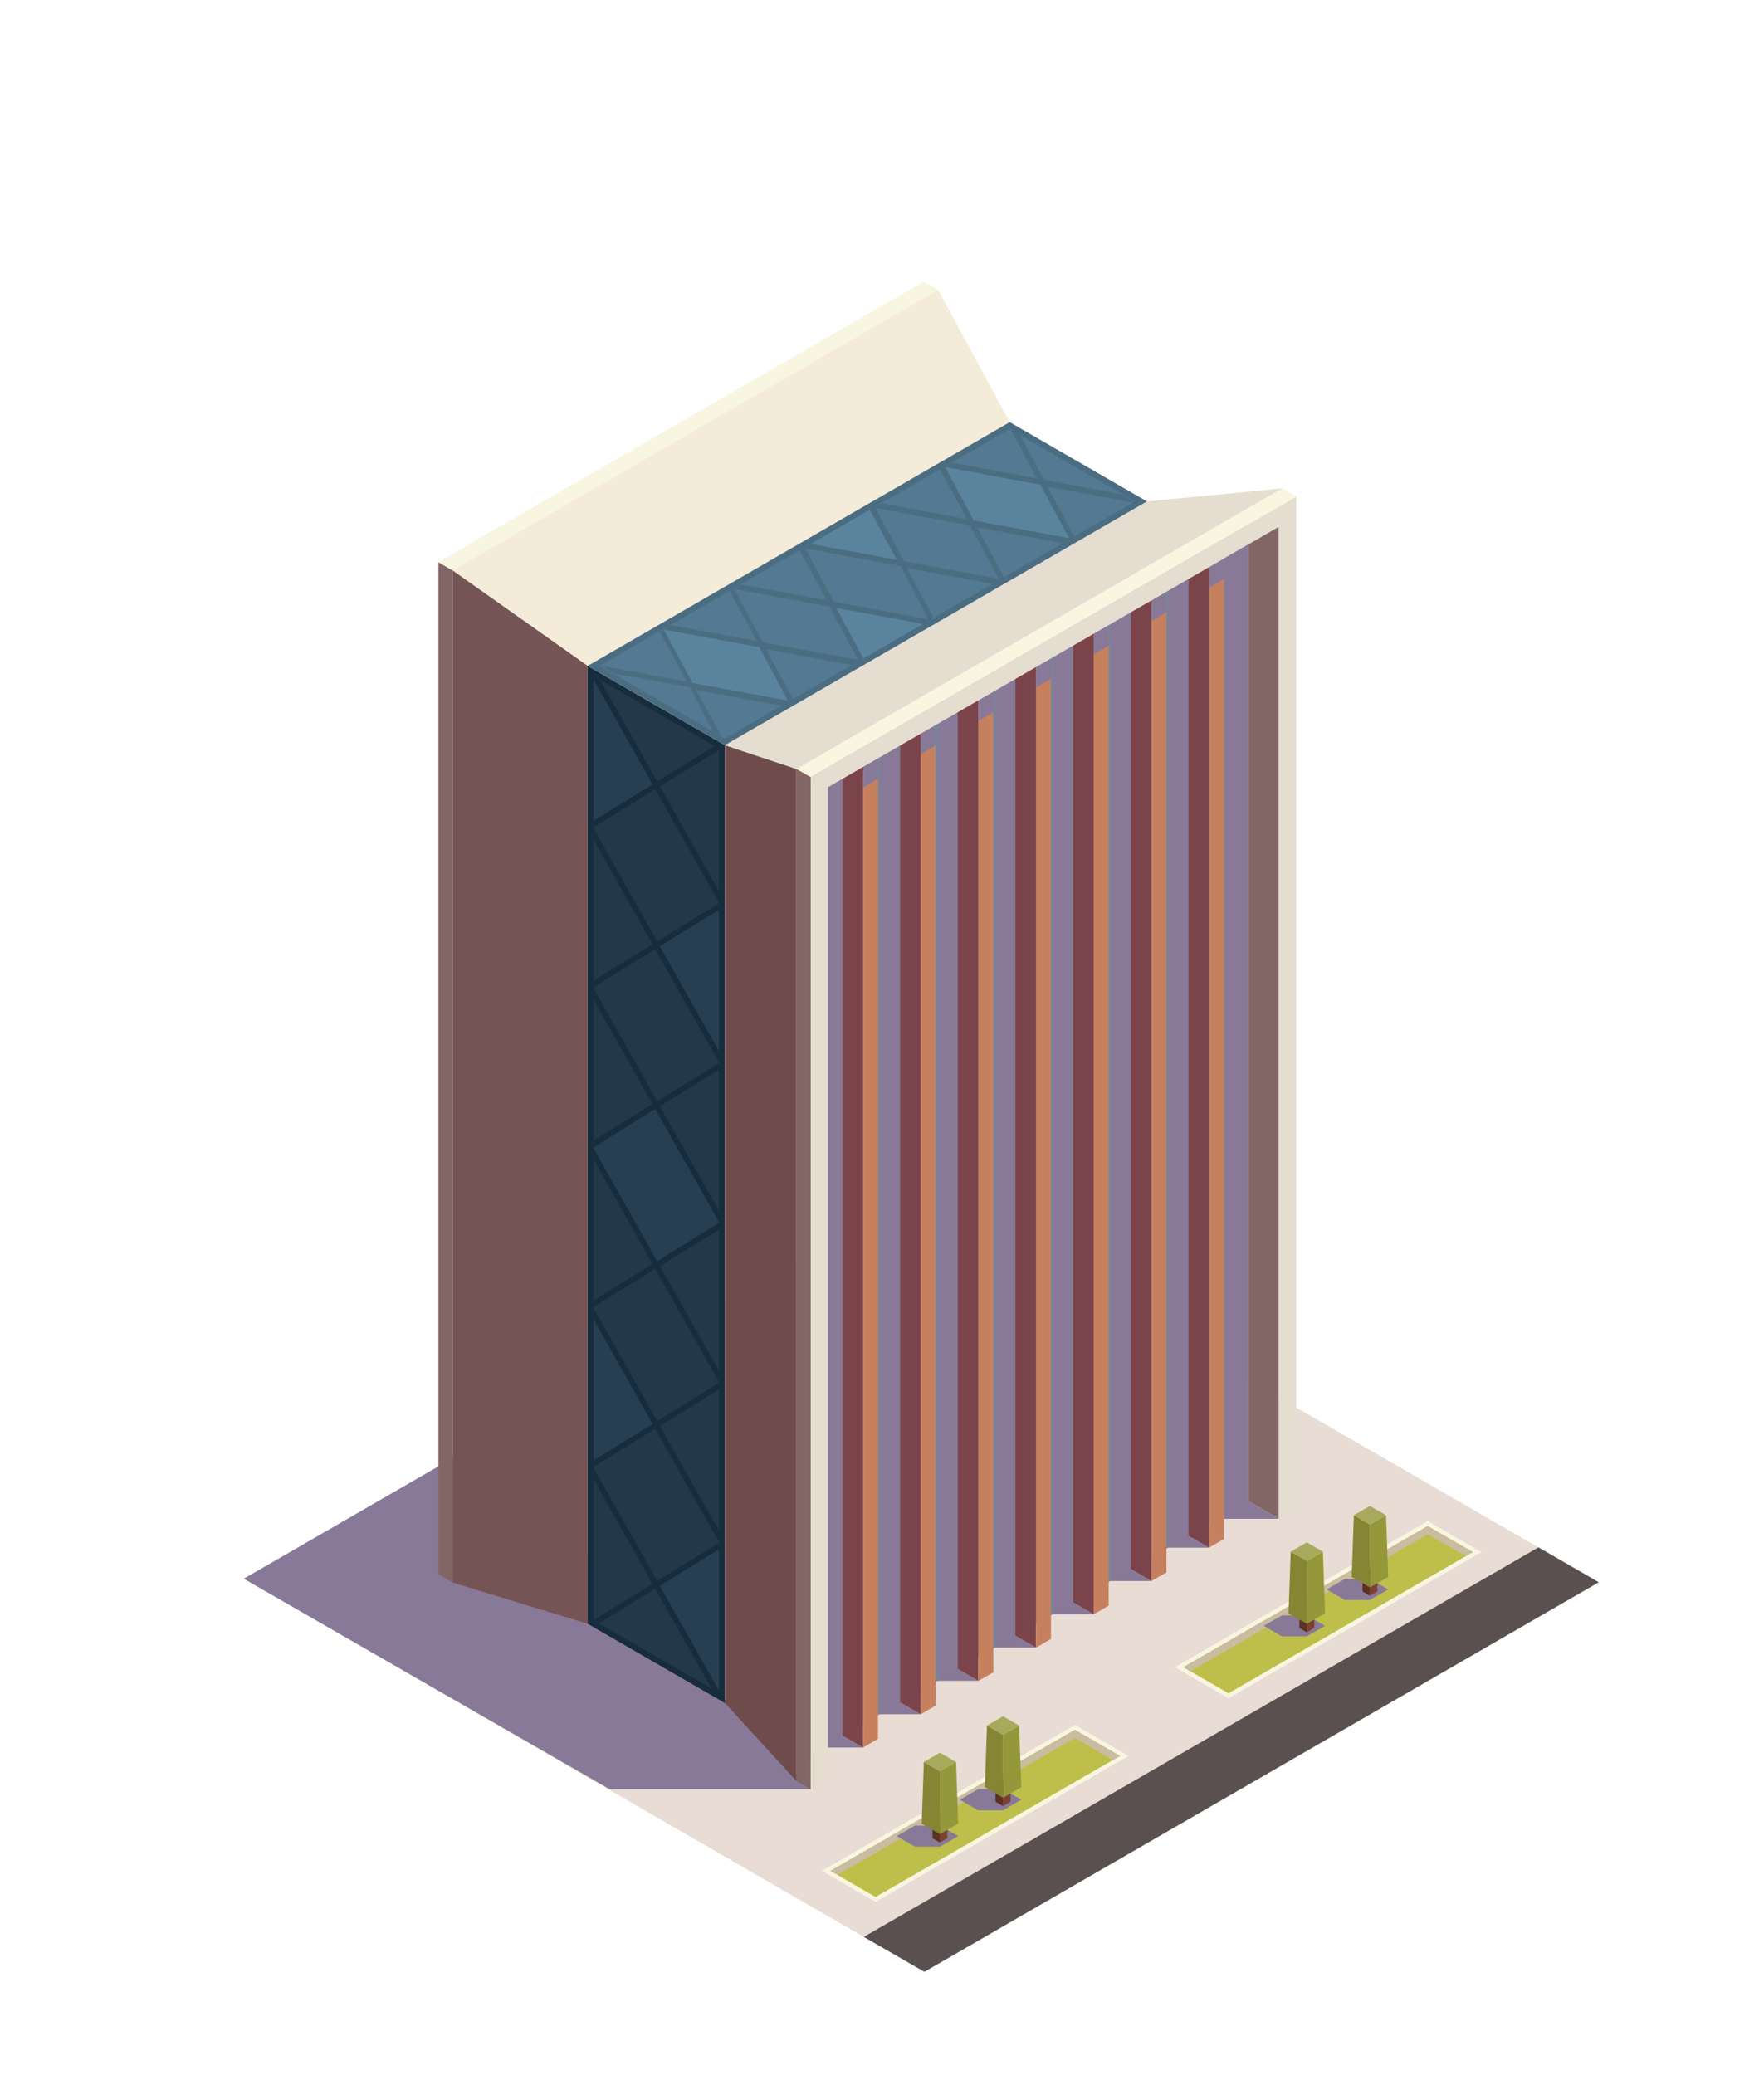 <svg xmlns="http://www.w3.org/2000/svg" viewBox="0 0 130.45 153.42"><defs><style>.cls-1{isolation:isolate;}.cls-2{fill:#e8dcd5;}.cls-3{fill:#f8f6e1;}.cls-4{fill:#bebf4a;}.cls-5{fill:#5a504f;}.cls-6{fill:#c9bca1;}.cls-7{fill:#897998;mix-blend-mode:multiply;}.cls-8{fill:#826565;}.cls-9{fill:#6c8a9d;}.cls-10{fill:#7b444a;}.cls-11{fill:#c7805e;}.cls-12{fill:#172c3d;}.cls-13{fill:#23394a;}.cls-14{fill:#6e4c4c;}.cls-15{fill:#f4ecd9;}.cls-16{fill:#e5ded0;}.cls-17{fill:#4a6d82;}.cls-18{fill:#537a92;}.cls-19{fill:#745454;}.cls-20{fill:#273f52;}.cls-21{fill:#5a849e;}.cls-22{fill:#7c412f;}.cls-23{fill:#5c3023;}.cls-24{fill:#94983a;}.cls-25{fill:#868533;}.cls-26{fill:#a7aa5c;}</style></defs><title>inside-b</title><g class="cls-1"><g id="layer"><polygon class="cls-2" points="118.23 116.98 68.36 145.78 63.88 143.2 18.03 116.72 67.91 87.93 113.77 114.4 118.23 116.98"/><polygon class="cls-3" points="83.46 129.82 64.75 140.61 60.78 138.32 79.49 127.53 83.46 129.82"/><polygon class="cls-4" points="61.41 138.32 79.49 127.89 82.83 129.82 64.75 140.25 61.41 138.32"/><polygon class="cls-3" points="109.55 114.75 90.85 125.55 86.88 123.26 105.58 112.46 109.55 114.75"/><polygon class="cls-4" points="87.51 123.26 105.58 112.83 108.92 114.75 90.85 125.19 87.51 123.26"/><polygon class="cls-5" points="118.23 116.98 68.36 145.78 63.88 143.2 113.77 114.4 118.23 116.98"/><polygon class="cls-6" points="105.58 113.43 108.4 115.05 108.92 114.75 105.58 112.83 87.51 123.26 88.03 123.56 105.58 113.43"/><polygon class="cls-6" points="79.49 127.89 61.41 138.32 61.93 138.62 79.49 128.49 82.31 130.12 82.83 129.82 79.49 127.89"/><polygon class="cls-7" points="59.95 132.28 45.09 132.28 18.03 116.72 35.44 106.67 59.95 132.28"/><polygon class="cls-8" points="92.32 39.7 92.32 110.99 94.57 112.29 94.57 37.46 92.32 39.7"/><polygon class="cls-9" points="92.32 37.65 92.32 110.99 58.98 130.24 58.98 56.9 92.32 37.65"/><polygon class="cls-7" points="89.41 114.42 86.37 114.42 86.37 43.55 87.89 42.81 87.89 113.55 89.41 114.42"/><polygon class="cls-7" points="85.15 116.89 82.11 116.89 82.11 46.02 83.63 45.27 83.63 116.01 85.15 116.89"/><polygon class="cls-7" points="80.88 119.35 77.84 119.35 77.84 48.48 79.36 47.73 79.36 118.47 80.88 119.35"/><polygon class="cls-7" points="76.62 121.81 73.58 121.81 73.58 50.94 75.09 50.19 75.09 120.94 76.62 121.81"/><polygon class="cls-7" points="72.35 124.27 69.31 124.27 69.31 53.4 70.83 52.66 70.83 123.4 72.35 124.27"/><polygon class="cls-7" points="68.09 126.74 65.05 126.74 65.05 55.87 66.56 55.12 66.56 125.86 68.09 126.74"/><polygon class="cls-7" points="63.82 129.2 60.78 129.2 60.78 58.33 62.3 57.58 62.3 128.32 63.82 129.2"/><polygon class="cls-10" points="87.89 40.77 89.41 41.65 89.41 114.42 87.89 113.55 87.89 40.77"/><polygon class="cls-11" points="90.52 41.01 89.41 41.65 89.41 114.42 90.52 113.78 90.52 41.01"/><polygon class="cls-7" points="90.52 41.01 89.41 41.65 89.41 43.45 90.52 42.81 90.52 41.01"/><polygon class="cls-10" points="83.63 43.23 85.15 44.11 85.15 116.89 83.63 116.01 83.63 43.23"/><polygon class="cls-11" points="86.26 43.47 85.15 44.11 85.15 116.89 86.26 116.25 86.26 43.47"/><polygon class="cls-7" points="86.26 43.47 85.15 44.11 85.15 45.91 86.26 45.27 86.26 43.47"/><polygon class="cls-10" points="79.36 45.7 80.88 46.57 80.88 119.35 79.36 118.47 79.36 45.7"/><polygon class="cls-11" points="81.99 45.93 80.88 46.57 80.88 119.35 81.99 118.71 81.99 45.93"/><polygon class="cls-7" points="81.99 45.93 80.88 46.57 80.88 48.37 81.99 47.73 81.99 45.93"/><polygon class="cls-10" points="75.09 48.16 76.62 49.03 76.62 121.81 75.09 120.94 75.09 48.16"/><polygon class="cls-11" points="77.72 48.4 76.62 49.03 76.62 121.81 77.72 121.17 77.72 48.4"/><polygon class="cls-7" points="77.72 48.4 76.62 49.03 76.62 50.83 77.72 50.19 77.72 48.4"/><polygon class="cls-10" points="70.83 50.62 72.35 51.5 72.35 124.27 70.83 123.4 70.83 50.62"/><polygon class="cls-11" points="73.46 50.86 72.35 51.5 72.35 124.27 73.46 123.64 73.46 50.86"/><polygon class="cls-7" points="73.46 50.86 72.35 51.5 72.35 53.3 73.46 52.66 73.46 50.86"/><polygon class="cls-10" points="66.56 53.08 68.09 53.96 68.09 126.74 66.56 125.86 66.56 53.08"/><polygon class="cls-11" points="69.19 53.32 68.09 53.96 68.09 126.74 69.19 126.1 69.19 53.32"/><polygon class="cls-7" points="69.19 53.32 68.09 53.96 68.09 55.76 69.19 55.12 69.19 53.32"/><polygon class="cls-10" points="62.3 55.55 63.82 56.42 63.82 129.2 62.3 128.32 62.3 55.55"/><polygon class="cls-11" points="64.93 55.78 63.82 56.42 63.82 129.2 64.93 128.56 64.93 55.78"/><polygon class="cls-7" points="64.93 55.78 63.82 56.42 63.82 58.22 64.93 57.58 64.93 55.78"/><polygon class="cls-12" points="53.61 125.91 53.61 55.09 43.46 49.23 43.46 120.05 53.61 125.91"/><polygon class="cls-13" points="43.9 119.8 43.9 49.99 53.17 55.34 53.17 125.15 43.9 119.8"/><polygon class="cls-12" points="53.17 102.73 53.17 102.24 48.6 105.06 43.9 96.72 43.9 97.55 48.25 105.28 43.9 107.96 43.9 108.44 48.45 105.64 53.17 114 53.17 113.16 48.8 105.42 53.17 102.73"/><polygon class="cls-12" points="48.25 57.99 43.9 60.67 43.9 61.16 48.45 58.35 53.17 66.72 53.17 65.88 48.8 58.14 53.17 55.45 53.17 55.34 52.85 55.16 48.6 57.78 44.37 50.26 43.9 49.99 43.9 50.27 48.25 57.99"/><polygon class="cls-12" points="48.8 117.24 53.17 114.55 53.17 114.06 48.6 116.88 43.9 108.53 43.9 109.37 48.25 117.09 43.9 119.78 43.9 119.8 44.29 120.02 48.45 117.45 52.61 124.82 53.17 125.15 53.17 124.98 48.8 117.24"/><polygon class="cls-12" points="53.17 90.91 53.17 90.42 48.6 93.24 43.9 84.89 43.9 85.73 48.25 93.45 43.9 96.14 43.9 96.62 48.45 93.81 53.17 102.18 53.17 101.34 48.8 93.6 53.17 90.91"/><polygon class="cls-12" points="53.17 67.27 53.17 66.78 48.6 69.6 43.9 61.25 43.9 62.09 48.25 69.81 43.9 72.5 43.9 72.98 48.45 70.17 53.17 78.54 53.17 77.7 48.8 69.96 53.17 67.27"/><polygon class="cls-12" points="53.17 79.09 53.17 78.6 48.6 81.42 43.9 73.07 43.9 73.91 48.25 81.63 43.9 84.32 43.9 84.8 48.45 81.99 53.17 90.36 53.17 89.52 48.8 81.78 53.17 79.09"/><polygon class="cls-14" points="53.61 125.91 53.61 55.09 58.9 56.85 58.9 131.68 53.61 125.91"/><polygon class="cls-15" points="68.33 20.83 69.38 21.43 74.67 31.21 43.46 49.23 33.47 42.17 32.42 41.56 68.33 20.83"/><polygon class="cls-16" points="53.61 55.09 84.82 37.07 94.81 36.11 95.86 36.72 59.95 57.45 58.9 56.85 53.61 55.09"/><polygon class="cls-17" points="53.61 55.09 84.82 37.07 74.67 31.21 43.46 49.23 53.61 55.09"/><polygon class="cls-18" points="44.34 49.23 74.67 31.72 83.94 37.07 53.61 54.59 44.34 49.23"/><path class="cls-17" d="M75.42,32.15l-.68-.39,1.94,3.61L70.37,34.2l-.86.5,2,3.68-6.32-1.17-.86.49,2,3.68L60,40.21l-.86.49,2,3.68-6.33-1.17-.85.49,2,3.69-6.33-1.17-.85.49,2,3.68-6.33-1.17h0l1,.59,5.58,1L52.65,54l.68.39L51.46,51l6.39,1.19.81-.47-2-3.72,6.39,1.18.81-.46-2-3.72,6.39,1.18.81-.47-2-3.72,6.4,1.19.8-.47-2-3.72,6.4,1.18.8-.46-2-3.73,6.41,1.19.08,0L83,36.55,77.2,35.47ZM58.26,51.79l-7-1.3-2.12-3.94,7,1.3Zm5.2-3-7.05-1.31-2.12-3.94,7.05,1.31Zm5.2-3-7-1.31-2.12-3.94,7.05,1.3Zm5.19-3-7-1.3-2.12-3.94,7,1.3Zm5.2-3-7-1.31-2.12-3.94,7,1.31Z"/><polygon class="cls-16" points="95.86 36.72 95.86 111.55 94.57 112.29 94.57 38.95 61.23 58.2 61.23 131.54 59.95 132.28 59.95 57.45 95.86 36.72"/><polygon class="cls-8" points="58.9 56.85 58.9 131.68 59.95 132.28 59.95 57.45 58.9 56.85"/><polygon class="cls-8" points="32.42 41.56 32.42 116.39 33.47 117 33.47 42.17 32.42 41.56"/><polygon class="cls-19" points="33.47 42.17 43.46 49.23 43.46 120.05 33.47 117 33.47 42.17"/><polygon class="cls-3" points="33.47 42.17 69.38 21.43 68.33 20.83 32.42 41.56 33.47 42.17"/><polygon class="cls-3" points="59.95 57.45 95.86 36.72 94.81 36.11 58.9 56.85 59.95 57.45"/><polygon class="cls-7" points="94.57 112.29 90.52 112.29 90.52 41.29 92.32 40.25 92.32 110.99 94.57 112.29"/><polygon class="cls-20" points="43.9 50.27 48.25 57.99 43.9 60.67 43.9 50.27"/><polygon class="cls-20" points="53.17 67.27 48.8 69.96 53.17 77.7 53.17 67.27"/><polygon class="cls-20" points="48.45 81.99 43.9 84.89 48.6 93.24 53.17 90.36 48.45 81.99"/><polygon class="cls-20" points="43.9 97.55 48.25 105.28 43.9 107.96 43.9 97.55"/><polygon class="cls-20" points="53.17 114.55 48.8 117.24 53.17 124.98 53.17 114.55"/><polygon class="cls-21" points="49.09 46.55 51.21 50.49 58.26 51.79 56.14 47.85 49.09 46.55"/><polygon class="cls-21" points="61.86 44.95 63.86 48.67 68.25 46.13 61.86 44.95"/><polygon class="cls-21" points="59.97 40.21 66.29 41.38 64.31 37.7 59.97 40.21"/><polygon class="cls-21" points="69.89 34.53 72 38.47 79.05 39.78 76.93 35.84 69.89 34.53"/><polygon class="cls-7" points="74.18 132.28 72.33 132.28 70.98 133.06 72.33 133.84 74.18 133.84 75.53 133.06 74.18 132.28"/><polygon class="cls-22" points="74.18 133.53 74.73 133.21 74.73 131.23 74.18 131.55 74.18 133.53"/><polygon class="cls-23" points="74.18 133.53 73.62 133.21 73.62 131.23 74.18 131.55 74.18 133.53"/><polygon class="cls-24" points="74.18 132.91 75.53 132.13 75.36 127.57 74.18 128.26 74.18 132.91"/><polygon class="cls-25" points="74.18 132.91 72.83 132.13 72.99 127.57 74.18 128.26 74.18 132.91"/><polygon class="cls-26" points="74.18 128.26 72.99 127.57 74.18 126.89 75.36 127.57 74.18 128.26"/><polygon class="cls-7" points="69.51 134.97 67.66 134.97 66.31 135.75 67.66 136.53 69.51 136.53 70.86 135.75 69.51 134.97"/><polygon class="cls-22" points="69.51 136.22 70.06 135.91 70.06 133.93 69.51 134.25 69.51 136.22"/><polygon class="cls-23" points="69.51 136.22 68.96 135.91 68.96 133.93 69.51 134.25 69.51 136.22"/><polygon class="cls-24" points="69.51 135.6 70.86 134.82 70.7 130.27 69.51 130.95 69.51 135.6"/><polygon class="cls-25" points="69.51 135.6 68.16 134.82 68.32 130.27 69.51 130.95 69.51 135.6"/><polygon class="cls-26" points="69.51 130.95 68.32 130.27 69.51 129.58 70.7 130.27 69.51 130.95"/><polygon class="cls-7" points="101.31 116.73 99.46 116.73 98.11 117.51 99.46 118.29 101.31 118.29 102.66 117.51 101.31 116.73"/><polygon class="cls-22" points="101.31 117.98 101.86 117.66 101.86 115.69 101.31 116 101.31 117.98"/><polygon class="cls-23" points="101.31 117.98 100.76 117.66 100.76 115.69 101.31 116 101.31 117.98"/><polygon class="cls-24" points="101.31 117.36 102.66 116.58 102.5 112.02 101.31 112.71 101.31 117.36"/><polygon class="cls-25" points="101.31 117.36 99.96 116.58 100.12 112.02 101.31 112.71 101.31 117.36"/><polygon class="cls-26" points="101.31 112.71 100.12 112.02 101.31 111.34 102.5 112.02 101.31 112.71"/><polygon class="cls-7" points="96.64 119.43 94.8 119.43 93.45 120.2 94.8 120.98 96.64 120.98 97.99 120.2 96.64 119.43"/><polygon class="cls-22" points="96.64 120.68 97.19 120.36 97.19 118.38 96.64 118.7 96.64 120.68"/><polygon class="cls-23" points="96.64 120.68 96.09 120.36 96.09 118.38 96.64 118.7 96.64 120.68"/><polygon class="cls-24" points="96.64 120.05 97.99 119.28 97.83 114.72 96.64 115.4 96.64 120.05"/><polygon class="cls-25" points="96.64 120.05 95.29 119.28 95.45 114.72 96.64 115.4 96.64 120.05"/><polygon class="cls-26" points="96.64 115.4 95.45 114.72 96.64 114.03 97.83 114.72 96.64 115.4"/></g></g></svg>